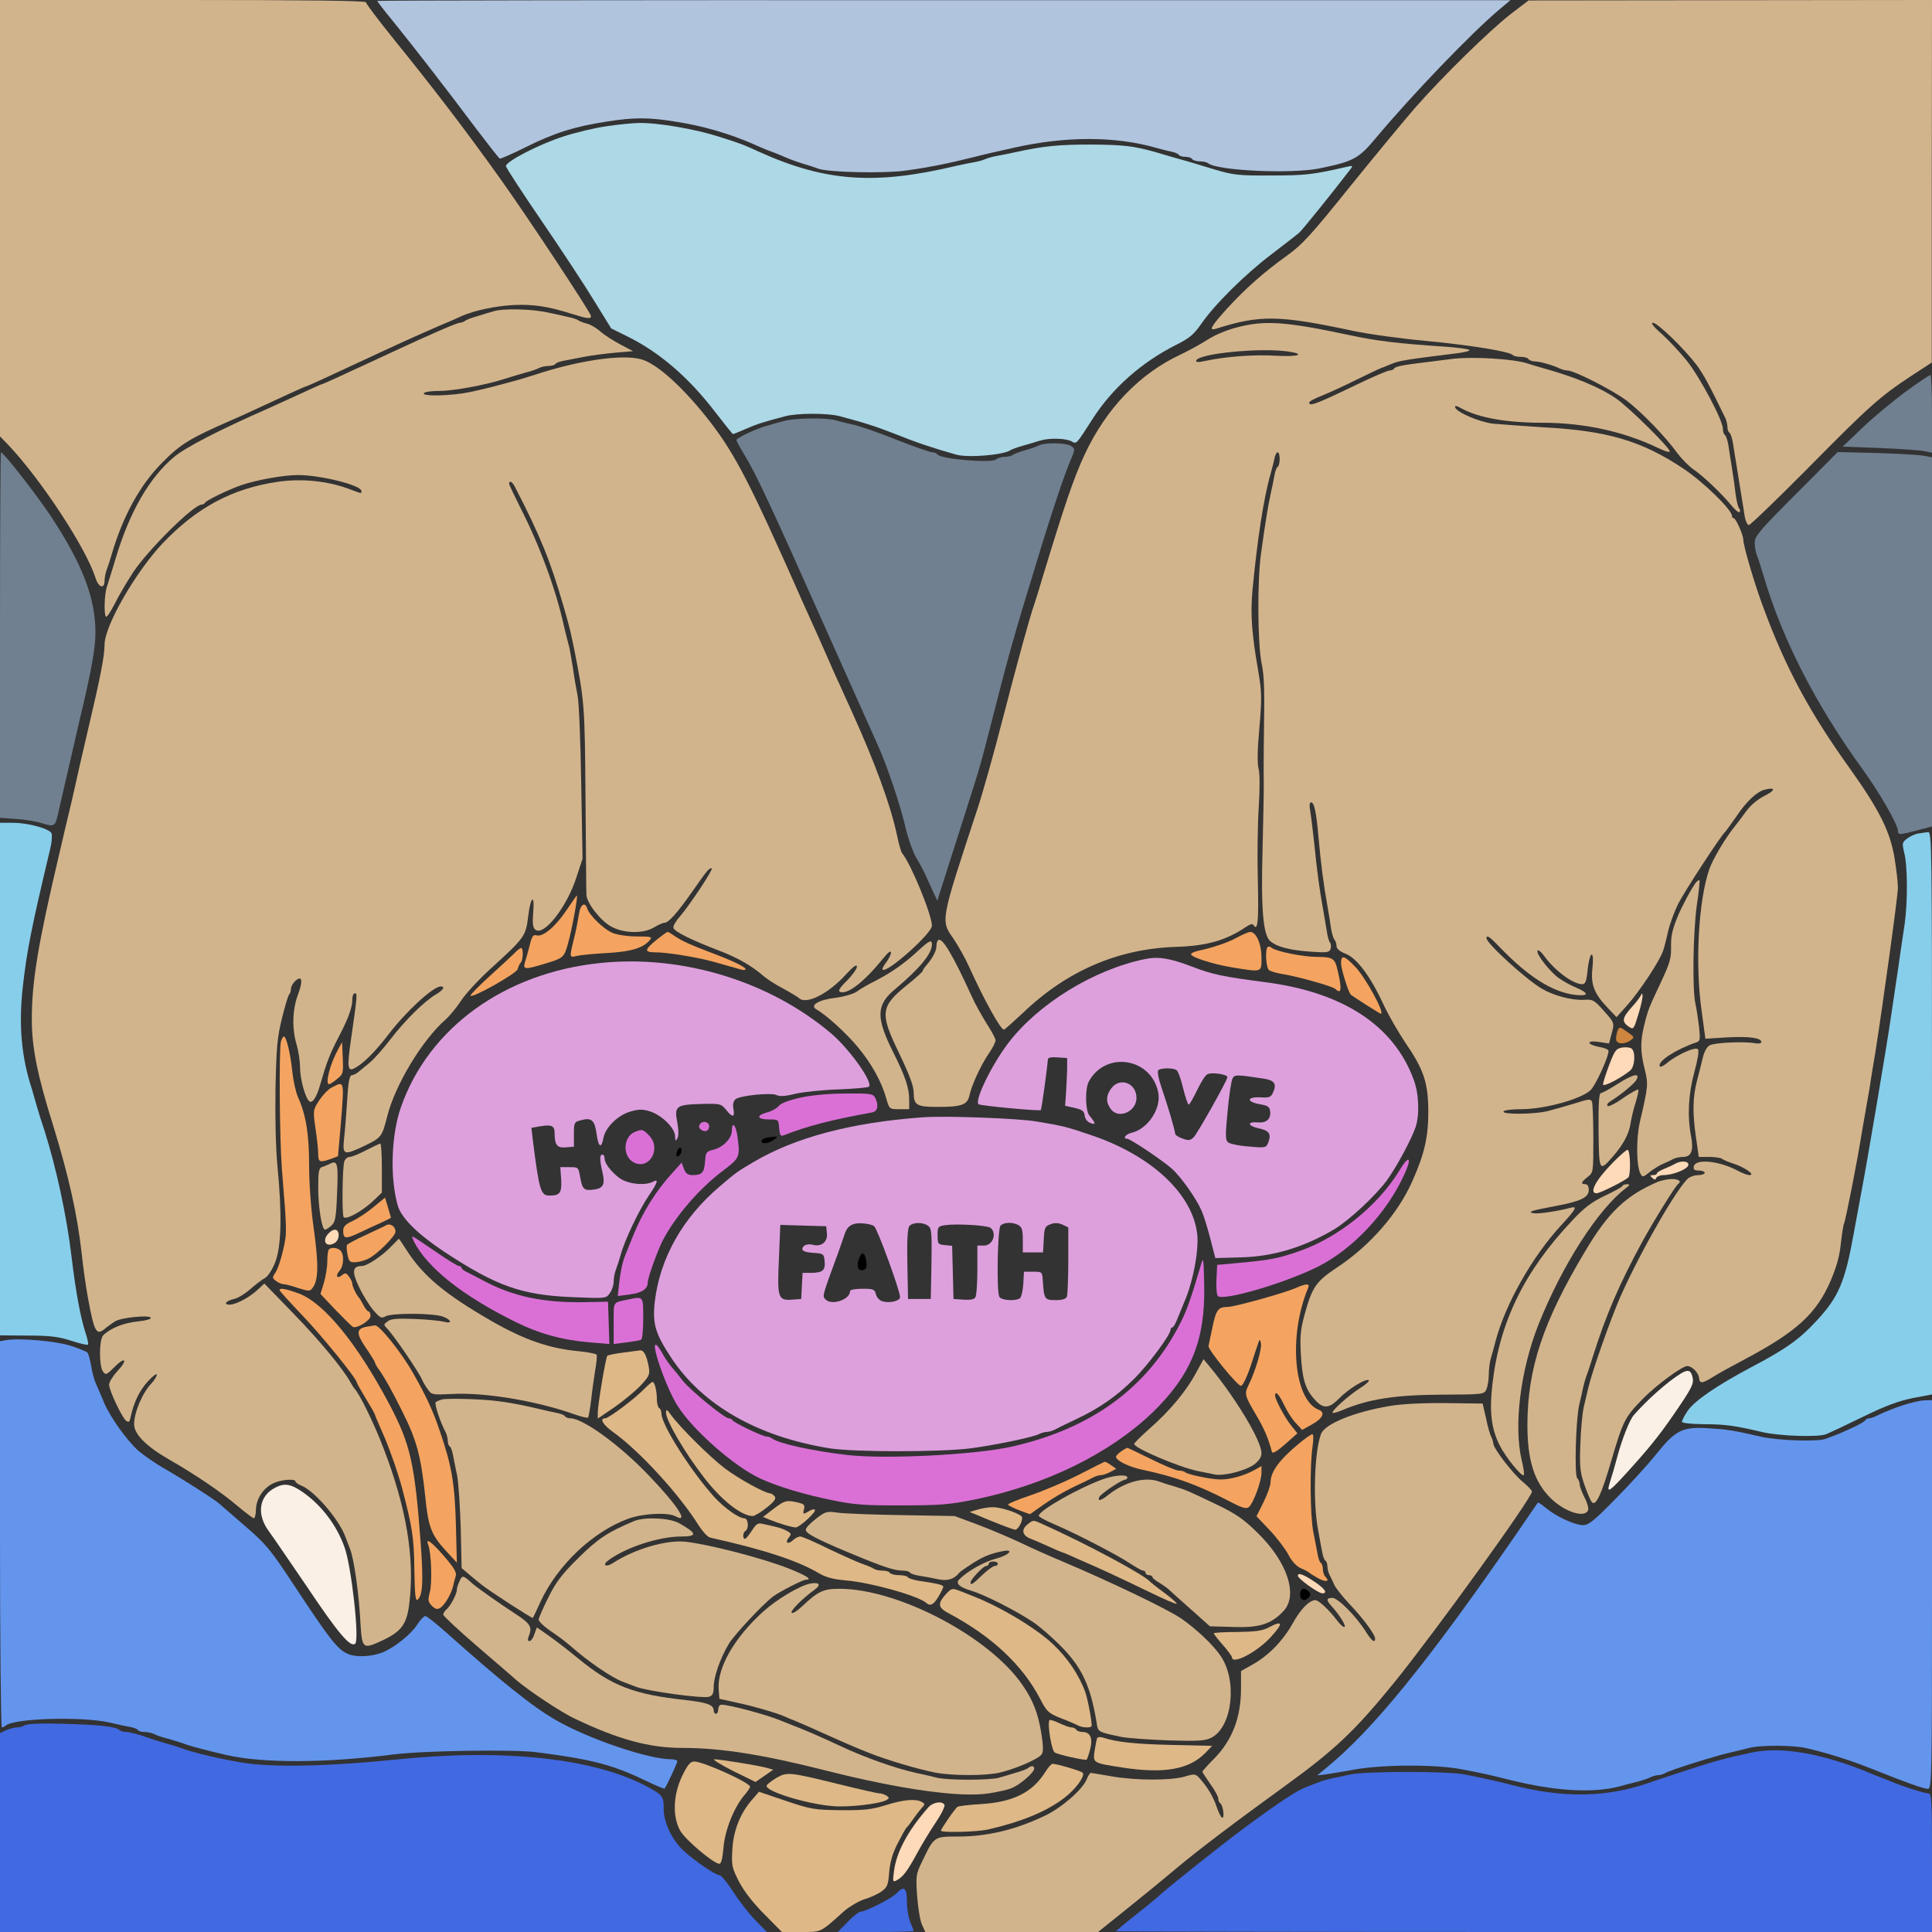 <?xml version="1.0" encoding="UTF-8" standalone="no"?>
<svg
   xmlns:dc="http://purl.org/dc/elements/1.1/"
   xmlns:cc="http://creativecommons.org/ns#"
   xmlns:rdf="http://www.w3.org/1999/02/22-rdf-syntax-ns#"
   xmlns:svg="http://www.w3.org/2000/svg"
   xmlns="http://www.w3.org/2000/svg"
   xmlns:sodipodi="http://sodipodi.sourceforge.net/DTD/sodipodi-0.dtd"
   xmlns:inkscape="http://www.inkscape.org/namespaces/inkscape"
   version="1.0"
   width="850pt"
   height="850pt"
   viewBox="0 0 850 850"
   preserveAspectRatio="xMidYMid meet"
   id="svg196"
   sodipodi:docname="bible134.svg"
   inkscape:version="0.92.2 5c3e80d, 2017-08-06">
  <rect x="0" y="0" width="850" height="850" fill="#333333" stroke="none"/>
  <defs
     id="defs200" />
  <sodipodi:namedview
     pagecolor="#ffffff"
     bordercolor="#666666"
     borderopacity="1"
     objecttolerance="10"
     gridtolerance="10"
     guidetolerance="10"
     inkscape:pageopacity="0"
     inkscape:pageshadow="2"
     inkscape:window-width="1920"
     inkscape:window-height="978"
     id="namedview198"
     showgrid="false"
     inkscape:zoom="0.41647059"
     inkscape:cx="519.04893"
     inkscape:cy="728.28748"
     inkscape:window-x="0"
     inkscape:window-y="1"
     inkscape:window-maximized="1"
     inkscape:current-layer="svg196" />
  <g
     transform="translate(0,850) scale(0.1,-0.1)"
     fill="#000000"
     stroke="none"
     id="g194">
    <path
       d="M0 7540 l0 -960 36 -37 c144 -152 342 -453 384 -585 13 -43 40 -52 40 -13 0 13 4 34 9 47 5 13 15 43 22 68 50 170 125 307 224 406 80 81 122 106 300 184 28 12 73 32 100 45 118 55 227 105 231 105 2 0 39 16 82 36 77 36 149 69 265 123 101 47 225 102 292 130 11 5 31 13 45 20 56 25 150 45 230 49 88 4 152 -6 256 -39 70 -22 84 -23 84 -9 0 13 -281 439 -400 605 -155 217 -287 389 -467 612 -68 84 -123 157 -123 163 0 7 -264 10 -805 10 l-805 0 0 -960z"
       id="path4"
       style="fill:#d2b48c" />
    <path
       d="M1660 8496 c0 -3 30 -42 68 -88 94 -116 251 -319 366 -473 54 -71 101 -131 105 -133 4 -1 57 22 117 52 122 61 214 90 353 111 119 19 184 19 302 0 122 -19 236 -52 346 -100 21 -10 47 -20 58 -25 31 -11 67 -26 95 -38 14 -6 43 -16 65 -23 22 -6 51 -16 65 -21 39 -16 286 -22 380 -9 99 13 194 32 305 60 38 10 94 23 180 42 224 50 441 50 620 -1 22 -6 52 -14 68 -17 15 -3 30 -9 33 -14 3 -5 16 -9 29 -9 13 0 27 -4 30 -10 3 -5 19 -10 34 -10 15 0 31 -4 36 -8 38 -33 365 -48 490 -23 150 31 172 42 250 136 161 192 417 458 540 562 l50 42 -2492 0 c-1371 1 -2493 -1 -2493 -3z"
       id="path6"
       style="fill:#b0c4de" />
    <path
       d="M6645 8437 c-92 -72 -294 -269 -418 -410 -47 -54 -176 -210 -286 -346 -172 -214 -211 -257 -278 -305 -102 -73 -183 -145 -263 -232 -74 -82 -84 -101 -49 -90 192 61 275 60 599 -9 69 -15 215 -35 325 -45 191 -18 365 -46 381 -62 4 -5 20 -8 35 -8 15 0 31 -4 34 -10 3 -5 16 -10 27 -10 23 0 81 -17 110 -31 10 -5 25 -9 34 -9 30 0 198 -86 260 -132 68 -52 173 -161 223 -231 19 -25 50 -57 70 -71 42 -28 124 -106 167 -158 17 -21 34 -35 37 -31 4 3 3 11 -2 17 -5 6 -11 34 -15 61 -3 28 -10 79 -16 115 -6 36 -13 82 -16 103 -4 20 -10 40 -15 43 -5 3 -9 15 -9 28 0 36 -100 225 -158 298 -30 37 -79 90 -110 118 -37 32 -51 50 -40 50 20 0 136 -112 191 -184 31 -41 58 -91 129 -238 4 -10 8 -27 8 -37 0 -11 4 -22 9 -25 5 -3 11 -23 15 -43 3 -21 10 -66 16 -100 5 -35 15 -91 20 -125 6 -35 13 -80 16 -100 4 -21 12 -38 18 -38 7 0 123 112 258 248 269 273 320 318 455 407 l92 60 0 798 1 797 -887 -1 -888 -1 -80 -61z"
       id="path8"
       style="fill:#d2b48c" />
    <path
       d="M2665 7944 c-49 -7 -133 -27 -185 -44 -109 -35 -256 -111 -254 -131 1 -8 72 -117 159 -244 86 -126 190 -284 230 -350 l74 -120 73 -36 c139 -69 266 -178 380 -326 44 -57 81 -103 83 -103 1 0 27 10 56 23 51 22 79 31 175 56 53 14 185 14 238 0 113 -30 159 -45 246 -79 87 -35 160 -60 266 -90 52 -15 207 -2 239 19 6 4 30 13 55 20 25 7 58 17 74 22 41 13 113 11 139 -2 24 -13 19 -19 96 101 86 133 213 246 366 323 58 29 77 45 110 92 58 85 196 221 310 307 55 42 109 84 121 94 16 15 147 177 228 283 9 12 6 13 -19 7 -148 -34 -180 -38 -330 -38 -146 -1 -168 2 -250 26 -101 31 -133 40 -187 55 -21 6 -55 16 -75 22 -97 27 -139 32 -283 33 -144 0 -206 -6 -335 -34 -27 -6 -63 -13 -80 -16 -16 -3 -39 -9 -50 -14 -11 -5 -33 -11 -50 -14 -16 -2 -50 -10 -75 -15 -360 -86 -577 -71 -870 61 -72 33 -80 36 -178 67 -102 33 -270 62 -353 60 -30 -1 -94 -7 -144 -15z"
       id="path10"
       style="fill:#add8e6" />
    <path
       d="M2170 7130 c-14 -4 -45 -13 -70 -21 -25 -7 -49 -16 -54 -21 -6 -4 -16 -8 -23 -8 -12 0 -130 -51 -293 -127 -41 -19 -97 -45 -125 -58 -27 -12 -80 -37 -117 -54 -37 -17 -69 -31 -71 -31 -3 0 -49 -21 -103 -46 -55 -25 -115 -52 -134 -61 -212 -93 -366 -172 -416 -215 -106 -89 -193 -239 -253 -438 -18 -58 -36 -119 -42 -136 -10 -35 -12 -117 -3 -127 4 -4 21 22 39 57 17 35 54 97 80 137 66 100 266 298 302 299 6 0 13 4 15 8 4 10 99 56 158 77 66 23 187 45 251 45 99 0 279 -45 279 -70 0 -13 4 -13 -55 9 -94 35 -205 46 -308 32 -204 -29 -361 -113 -513 -273 -119 -127 -254 -362 -254 -444 0 -49 -17 -139 -75 -384 -25 -107 -50 -217 -56 -245 -6 -27 -15 -67 -20 -87 -5 -21 -13 -55 -18 -75 -5 -21 -19 -81 -31 -133 -92 -390 -120 -557 -120 -723 0 -125 23 -243 94 -469 70 -229 106 -390 126 -568 6 -58 18 -141 26 -185 29 -159 38 -175 80 -137 11 9 30 22 41 29 29 17 149 28 156 16 4 -6 -20 -13 -58 -17 -62 -6 -120 -30 -151 -61 -18 -18 -19 -135 -1 -159 12 -17 16 -15 52 21 48 48 58 29 10 -21 -19 -21 -35 -47 -35 -58 0 -25 55 -141 74 -158 13 -10 16 -7 21 17 14 64 38 114 75 155 22 24 39 37 40 30 0 -7 -11 -25 -25 -40 -39 -41 -75 -127 -75 -178 0 -44 54 -98 155 -156 114 -65 230 -144 299 -203 36 -30 69 -55 73 -55 4 0 9 18 9 40 2 47 32 93 76 114 32 16 98 22 98 8 0 -4 12 -13 28 -19 59 -26 164 -149 191 -223 7 -19 17 -44 21 -55 17 -41 39 -193 46 -328 7 -112 10 -115 99 -73 82 39 105 71 116 163 24 199 -13 420 -114 682 -40 106 -106 240 -127 261 -3 3 -11 16 -19 30 -33 59 -135 183 -252 303 l-126 130 -29 -27 c-36 -34 -96 -66 -124 -66 -29 0 -16 17 19 25 17 3 49 23 73 44 24 21 53 43 65 49 12 7 31 36 44 69 27 70 30 212 10 418 -8 81 -11 212 -9 345 4 185 8 228 29 312 13 53 27 100 32 104 4 4 7 15 7 24 0 9 9 25 19 34 30 27 35 2 12 -60 -25 -65 -27 -151 -6 -220 8 -27 15 -72 15 -100 0 -52 24 -139 42 -150 13 -9 32 21 47 75 27 94 41 131 78 203 45 86 63 134 63 171 0 15 5 27 11 27 12 0 11 -10 -16 -198 -19 -129 -16 -149 16 -131 38 20 90 72 149 149 78 102 196 210 229 210 21 0 11 -16 -21 -35 -51 -30 -135 -113 -199 -196 -32 -42 -73 -88 -91 -103 -18 -15 -41 -34 -51 -42 -9 -8 -22 -14 -27 -14 -13 0 -18 -27 -24 -130 -3 -47 -8 -113 -12 -147 -8 -76 -3 -78 92 -33 72 35 75 39 98 130 35 138 154 335 257 425 19 17 49 54 68 83 18 28 74 89 124 135 157 143 160 147 171 237 10 85 29 100 22 18 -4 -50 -2 -69 9 -78 37 -31 139 99 181 230 l27 82 -6 336 c-3 186 -10 357 -16 382 -5 25 -15 81 -21 125 -7 44 -15 91 -20 105 -4 14 -13 50 -20 80 -34 156 -108 356 -192 519 -26 52 -48 98 -48 103 0 16 15 8 26 -15 113 -219 157 -329 214 -527 7 -25 17 -58 21 -75 5 -16 16 -66 25 -110 46 -233 47 -250 50 -660 2 -220 3 -410 4 -421 0 -35 61 -114 108 -140 55 -31 142 -33 190 -4 18 11 38 20 45 20 18 0 56 42 121 135 69 98 74 105 87 105 11 0 -96 -162 -142 -215 -17 -19 -29 -41 -26 -48 6 -17 82 -54 197 -98 83 -31 149 -69 200 -114 14 -12 52 -37 85 -54 33 -18 64 -37 70 -42 31 -31 129 18 207 104 33 36 48 46 48 34 0 -10 -20 -37 -44 -62 -32 -31 -40 -45 -30 -49 33 -13 106 44 191 149 20 25 32 34 33 24 0 -9 -10 -28 -21 -43 -12 -15 -19 -30 -16 -32 18 -18 217 159 217 193 0 48 -92 272 -131 319 -5 6 -15 42 -23 81 -28 131 -96 317 -200 546 -14 31 -38 83 -52 115 -15 31 -41 91 -59 132 -18 41 -44 100 -58 130 -13 30 -34 75 -45 100 -229 518 -295 647 -407 793 -117 151 -237 260 -307 277 -87 22 -278 -7 -468 -70 -19 -6 -48 -15 -65 -20 -116 -32 -153 -41 -217 -55 -83 -17 -213 -20 -203 -5 3 6 34 10 68 10 62 0 204 26 287 53 25 8 65 20 90 27 25 6 53 16 62 21 10 5 29 9 42 9 14 0 27 4 30 9 3 5 20 11 38 14 18 4 58 11 88 17 30 6 91 14 135 18 l80 7 -55 29 c-30 16 -70 41 -88 57 -18 16 -45 32 -60 35 -15 4 -31 10 -37 14 -5 4 -21 10 -35 13 -14 3 -56 13 -95 21 -73 17 -202 20 -245 6z"
       id="path12"
       style="fill:#d2b48c" />
    <path
       d="M5440 7059 c-41 -10 -97 -34 -125 -52 -27 -18 -80 -47 -117 -65 -183 -84 -332 -239 -427 -444 -47 -101 -87 -219 -181 -528 -17 -58 -35 -116 -40 -130 -18 -50 -71 -242 -139 -505 -38 -148 -88 -326 -111 -395 -164 -498 -162 -488 -105 -570 20 -30 51 -84 67 -120 69 -152 140 -280 155 -280 3 0 41 34 85 75 191 183 415 280 668 289 140 4 225 29 312 88 17 12 29 15 33 8 19 -30 23 19 19 193 -3 105 -1 253 4 327 5 84 5 148 -1 169 -6 23 -5 85 4 181 11 131 10 157 -5 246 -29 166 -35 251 -26 353 21 224 50 413 80 516 6 22 14 52 17 68 3 15 9 27 14 27 12 0 12 -57 0 -64 -5 -3 -11 -20 -14 -38 -3 -18 -11 -55 -17 -83 -12 -55 -23 -123 -42 -260 -17 -120 -15 -392 2 -480 13 -65 14 -109 10 -375 0 -52 -1 -117 0 -145 1 -27 -2 -158 -5 -290 -8 -279 2 -390 35 -417 30 -24 82 -38 176 -45 71 -5 82 -4 88 12 3 10 2 23 -3 29 -5 6 -11 29 -14 51 -4 22 -11 67 -17 100 -15 82 -27 173 -38 285 -6 52 -13 114 -17 138 -5 26 -4 42 3 42 14 0 23 -41 33 -155 10 -113 23 -213 39 -300 6 -33 13 -78 16 -100 4 -22 10 -44 15 -49 5 -6 9 -18 9 -28 0 -12 14 -24 40 -34 50 -20 110 -100 167 -224 22 -47 65 -121 95 -166 83 -121 101 -177 102 -304 0 -112 -17 -187 -70 -306 -63 -143 -187 -285 -331 -380 -93 -62 -110 -85 -144 -210 -17 -62 -20 -95 -16 -168 6 -112 19 -156 59 -201 38 -44 64 -44 108 1 40 41 114 88 131 82 7 -2 -11 -19 -40 -37 -51 -33 -125 -100 -118 -107 2 -3 21 3 43 12 115 49 234 67 436 68 185 1 187 1 198 24 5 13 10 42 10 64 0 23 4 55 9 72 5 17 15 51 21 76 43 163 161 371 289 510 63 68 72 84 44 77 -59 -16 -143 -28 -164 -25 -32 6 -16 11 95 32 112 21 146 38 146 71 0 16 -6 25 -15 25 -22 0 -19 9 10 32 25 19 25 21 25 168 0 82 -3 155 -6 163 -5 13 -16 12 -77 -8 -40 -12 -93 -27 -120 -34 -60 -14 -201 -15 -192 -1 3 6 39 10 78 10 101 0 260 43 304 83 24 22 87 162 79 176 -3 5 -21 12 -41 15 -55 11 -57 30 -2 22 l46 -7 10 38 c15 53 15 52 -34 107 -42 47 -47 50 -89 47 -53 -2 -132 19 -184 50 -72 43 -242 199 -242 221 0 17 15 6 59 -40 123 -128 231 -197 330 -209 62 -7 64 7 3 33 -20 8 -53 26 -73 40 -40 28 -105 111 -94 122 4 4 16 -7 28 -23 47 -65 127 -125 168 -125 14 0 19 12 24 65 4 36 12 65 17 65 7 0 8 -22 4 -60 -8 -71 7 -111 67 -174 l39 -41 45 50 c58 65 147 200 161 245 6 19 16 59 22 87 7 29 26 81 43 116 29 57 191 305 207 317 3 3 25 33 48 66 45 68 91 111 127 120 48 12 47 -3 -1 -27 -30 -15 -62 -41 -82 -69 -18 -25 -39 -52 -46 -61 -45 -55 -100 -148 -116 -194 -48 -139 -63 -420 -33 -627 l16 -118 96 6 c96 5 151 -2 150 -21 0 -5 -12 -8 -27 -5 -47 9 -178 3 -200 -9 -12 -6 -24 -28 -30 -53 -6 -24 -17 -70 -26 -103 -19 -73 -20 -143 -4 -252 l12 -83 46 0 c25 0 50 -4 56 -8 5 -5 27 -14 49 -21 50 -16 99 -50 73 -51 -10 0 -32 8 -50 18 -83 45 -189 56 -196 20 -3 -13 3 -18 22 -18 14 0 26 -4 26 -10 0 -5 -12 -10 -27 -10 -16 0 -35 -6 -44 -13 -47 -37 -209 -318 -300 -522 -44 -101 -122 -322 -141 -400 -5 -22 -14 -60 -20 -85 -6 -25 -13 -98 -15 -163 -4 -102 -1 -125 18 -180 12 -34 26 -68 32 -75 17 -22 42 30 86 181 52 177 60 192 138 272 63 64 174 145 197 145 21 -1 49 -30 51 -52 3 -27 13 -26 63 5 20 13 82 47 137 76 230 122 317 202 379 346 26 61 40 110 45 165 5 42 11 82 14 87 6 9 60 283 77 393 5 30 14 82 20 115 6 33 16 89 21 125 6 36 14 88 19 115 32 202 100 693 100 729 0 24 -7 83 -15 132 -19 115 -67 211 -193 388 -183 255 -286 448 -385 716 -38 101 -87 269 -87 294 0 22 -33 96 -42 96 -5 0 -8 4 -8 10 0 27 -126 150 -215 209 -182 121 -332 166 -615 181 -91 6 -190 13 -221 16 -60 7 -161 50 -167 72 -3 9 7 7 30 -6 74 -40 196 -62 354 -62 183 0 356 -38 507 -110 26 -13 50 -21 53 -17 9 9 -184 200 -239 236 -71 48 -180 93 -317 131 -25 7 -56 16 -70 21 -59 20 -244 31 -330 20 -47 -6 -104 -13 -127 -16 -90 -11 -123 -17 -129 -26 -3 -5 -12 -9 -20 -9 -8 0 -68 -25 -132 -56 -191 -92 -222 -104 -222 -85 0 5 26 19 58 31 31 13 98 43 147 68 50 24 99 48 110 52 11 4 31 12 45 18 36 15 58 19 292 48 32 4 55 10 53 14 -2 4 -46 10 -97 14 -224 15 -311 26 -428 51 -287 61 -376 67 -500 34z m224 -105 c85 -12 49 -25 -51 -19 -95 6 -223 -4 -311 -23 -30 -7 -42 -6 -39 2 10 30 274 57 401 40z"
       id="path14"
       style="fill:#d2b48c" />
    <path
       d="M8387 6779 c-53 -39 -138 -109 -189 -157 l-91 -87 164 -6 c90 -4 179 -10 197 -14 l32 -7 0 171 c0 94 -3 171 -7 171 -5 0 -52 -32 -106 -71z"
       id="path16"
       style="fill:#708090" />
    <path
       d="M3450 6648 c-19 -5 -53 -14 -75 -21 -46 -12 -135 -54 -135 -63 0 -4 15 -32 34 -63 53 -87 114 -218 366 -783 197 -440 190 -425 224 -501 40 -88 101 -272 121 -362 10 -43 30 -100 44 -125 15 -25 35 -62 44 -82 9 -21 25 -55 34 -75 l17 -36 12 39 c7 21 47 147 89 279 93 291 84 261 139 475 74 291 100 382 193 685 68 225 125 395 153 460 20 47 20 50 4 62 -20 15 -116 17 -142 4 -9 -5 -37 -15 -62 -22 -25 -7 -49 -16 -55 -21 -5 -4 -21 -8 -35 -8 -14 0 -31 -5 -37 -11 -18 -18 -246 1 -259 22 -3 5 -13 9 -22 9 -9 0 -78 24 -152 53 -74 30 -160 60 -190 67 -30 7 -68 16 -84 21 -38 12 -181 10 -226 -3z"
       id="path18"
       style="fill:#708090" />
    <path
       d="M0 5706 l0 -804 68 -5 c37 -2 85 -10 107 -16 69 -21 67 -22 85 59 25 110 70 303 91 395 53 222 69 314 69 385 -1 152 -58 299 -197 510 -63 94 -207 280 -219 280 -2 0 -4 -362 -4 -804z"
       id="path20"
       style="fill:#708090" />
    <path
       d="M7903 6328 c-161 -161 -183 -187 -183 -215 0 -18 4 -42 9 -55 6 -13 20 -57 32 -98 82 -276 229 -562 434 -845 74 -102 155 -243 155 -270 0 -19 7 -19 86 2 l64 17 0 812 0 812 -37 7 c-21 4 -114 9 -208 12 l-170 4 -182 -183z"
       id="path22"
       style="fill:#708090" />
    <path
       d="M0 3753 l0 -1128 123 -1 c98 0 136 -5 191 -23 37 -12 71 -20 73 -17 3 3 -2 26 -11 53 -22 67 -43 182 -61 332 -21 179 -67 392 -119 556 -13 38 -29 90 -36 115 -7 25 -16 56 -20 70 -46 139 -58 281 -40 445 18 162 38 262 121 611 7 28 9 58 6 67 -8 21 -103 47 -171 47 l-56 0 0 -1127z"
       id="path24"
       style="fill:#87ceeb" />
    <path
       d="M8440 4833 c-14 -2 -36 -12 -49 -22 -23 -17 -23 -21 -13 -64 15 -57 15 -215 2 -310 -6 -40 -15 -103 -21 -142 -5 -38 -14 -97 -19 -130 -5 -33 -14 -94 -20 -135 -16 -114 -107 -652 -129 -765 -10 -55 -26 -140 -35 -190 -39 -216 -66 -280 -164 -386 -75 -81 -133 -123 -287 -204 -151 -80 -250 -148 -280 -192 -14 -21 -25 -42 -25 -48 0 -6 38 -10 98 -11 91 0 134 -6 257 -35 75 -17 242 -23 279 -9 17 7 91 42 163 77 98 48 155 69 218 82 l85 16 0 1238 c0 1172 -1 1237 -17 1236 -10 -1 -29 -4 -43 -6z"
       id="path26"
       style="fill:#87ceeb" />
    <path
       d="M7462 4618 c-17 -21 -63 -106 -80 -148 -26 -64 -31 -89 -30 -140 1 -46 -7 -71 -44 -150 -54 -115 -57 -121 -74 -190 -18 -73 -17 -118 2 -194 16 -66 16 -73 -21 -231 -17 -72 -16 -198 3 -230 8 -15 12 -14 38 7 16 13 43 30 59 37 17 7 38 17 47 22 10 5 29 9 43 9 36 0 47 28 35 91 -17 89 -12 187 15 284 15 57 21 93 15 99 -12 12 -95 -26 -136 -61 -17 -14 -30 -20 -32 -13 -8 22 73 74 161 104 17 5 18 13 12 69 -4 34 -11 80 -16 102 -14 64 -10 312 6 430 9 59 14 110 12 112 -2 2 -9 -2 -15 -9z"
       id="path28"
       style="fill:#d2b48c" />
    <path
       d="M2490 4492 c-48 -71 -103 -116 -130 -107 -14 4 -20 -5 -29 -42 -7 -27 -16 -60 -21 -75 -10 -35 -2 -35 90 -7 77 23 82 27 98 84 18 63 46 215 40 215 -2 -1 -23 -31 -48 -68z"
       id="path30"
       style="fill:#f4a460" />
    <path
       d="M2547 4478 c-4 -24 -11 -63 -17 -88 -26 -105 -26 -104 6 -96 16 4 76 10 134 13 106 6 160 22 189 57 12 14 6 16 -57 16 -40 0 -85 7 -106 15 -39 16 -102 77 -112 107 -10 33 -31 19 -37 -24z"
       id="path32"
       style="fill:#f4a460" />
    <path
       d="M2892 4368 c-59 -48 -60 -58 -4 -58 47 0 175 -21 242 -39 55 -15 103 -29 128 -36 12 -4 22 -3 22 1 0 10 -61 39 -155 74 -87 33 -127 51 -157 72 -14 10 -28 18 -31 18 -3 0 -23 -15 -45 -32z"
       id="path34"
       style="fill:#f4a460" />
    <path
       d="M5440 4374 c-41 -22 -100 -42 -172 -58 -16 -4 -28 -10 -28 -14 0 -13 92 -43 180 -58 135 -22 130 -23 130 42 0 61 -23 114 -50 114 -8 -1 -35 -12 -60 -26z"
       id="path36"
       style="fill:#f4a460" />
    <path
       d="M4127 4363 c-4 -3 -7 -15 -7 -25 0 -21 -16 -52 -42 -82 -10 -11 -18 -23 -18 -27 0 -4 -32 -33 -71 -64 -115 -93 -118 -123 -36 -293 49 -102 67 -150 67 -181 0 -53 14 -61 105 -61 105 0 131 9 140 50 10 47 52 137 86 186 16 23 29 49 29 57 0 8 -18 41 -40 75 -21 34 -51 87 -65 119 -84 184 -131 263 -148 246z"
       id="path38"
       style="fill:#d2b48c" />
    <path
       d="M4036 4314 c-60 -55 -113 -92 -186 -130 -30 -15 -67 -36 -81 -47 -15 -10 -55 -22 -94 -27 -74 -9 -114 -33 -83 -51 43 -24 135 -108 183 -167 60 -72 104 -152 124 -224 14 -48 14 -48 57 -48 l44 0 0 43 c0 51 -18 103 -69 205 -78 155 -77 211 7 280 110 93 162 156 162 197 0 23 -11 18 -64 -31z"
       id="path40"
       style="fill:#d2b48c" />
    <path
       d="M5577 4333 c-12 -11 -7 -90 6 -101 6 -5 32 -13 57 -17 61 -9 223 -54 235 -66 27 -26 30 -1 9 86 -11 48 -22 55 -88 55 -64 0 -181 24 -201 40 -7 6 -15 7 -18 3z"
       id="path42"
       style="fill:#f4a460" />
    <path
       d="M2264 4307 c-12 -12 -60 -57 -108 -100 -47 -43 -86 -82 -86 -87 0 -17 205 98 208 117 2 10 8 22 13 28 11 11 12 65 2 64 -5 0 -18 -10 -29 -22z"
       id="path44"
       style="fill:#f4a460" />
    <path
       d="M5035 4280 c-225 -47 -468 -197 -599 -369 -73 -96 -149 -252 -131 -269 7 -7 268 -31 274 -26 4 4 29 189 31 222 0 9 13 12 43 10 l42 -3 0 -50 c-1 -27 -3 -75 -5 -105 l-4 -55 41 -9 c34 -8 43 -14 45 -34 2 -15 12 -28 26 -33 25 -9 23 -1 -5 33 -18 21 -20 116 -3 149 74 138 277 105 306 -49 13 -70 -46 -159 -118 -176 -26 -6 -40 -26 -19 -26 14 0 158 -97 197 -132 42 -38 108 -132 131 -186 9 -20 26 -75 38 -122 l22 -85 109 3 c143 3 280 44 413 123 64 38 179 144 232 215 41 56 108 179 127 235 18 53 15 147 -8 208 -87 239 -311 386 -655 430 -184 24 -232 34 -320 68 -99 38 -150 46 -210 33z m141 -488 c7 -4 20 -40 29 -79 10 -40 21 -73 25 -73 3 0 20 28 36 62 16 34 36 66 45 71 17 11 89 1 89 -12 0 -14 -130 -245 -148 -264 -15 -15 -23 -16 -50 -6 -18 6 -32 16 -32 22 0 13 -32 122 -62 209 -11 32 -16 62 -13 68 7 12 65 13 81 2z m387 -38 c44 -7 55 -24 38 -60 -9 -21 -17 -24 -51 -22 -67 4 -69 -20 -3 -31 30 -5 39 -11 41 -29 5 -34 -16 -54 -54 -50 -48 4 -46 -15 3 -26 47 -10 57 -24 43 -62 -10 -24 -11 -25 -87 -18 -43 3 -84 12 -91 19 -11 10 -11 34 -1 136 6 68 16 132 21 143 10 19 15 19 141 0z"
       id="path46"
       style="fill:#dda0dd" />
    <path
       d="M5900 4262 c0 -23 32 -128 43 -138 7 -7 128 -84 132 -84 20 0 -67 159 -112 206 -49 51 -63 55 -63 16z"
       id="path48"
       style="fill:#f4a460" />
    <path
       d="M2640 4263 c-419 -43 -754 -285 -876 -634 -43 -122 -49 -311 -14 -433 16 -55 87 -125 204 -203 231 -152 341 -191 567 -200 145 -6 146 -6 162 18 10 13 17 36 17 51 0 15 4 37 9 50 5 13 15 43 22 68 18 66 81 197 123 259 41 60 45 77 17 61 -28 -14 -83 -12 -124 5 -38 16 -87 71 -87 98 0 10 -4 17 -10 17 -12 0 -12 -23 0 -75 13 -54 5 -72 -33 -78 -47 -7 -54 -1 -64 51 -8 47 -8 47 -48 47 l-40 0 4 -54 c3 -59 -5 -71 -52 -71 -38 0 -45 23 -73 246 l-6 52 40 7 c48 8 62 2 62 -28 0 -55 11 -68 49 -65 l36 3 0 54 c0 53 1 55 33 63 45 12 59 -1 67 -63 8 -57 21 -64 30 -15 9 47 65 101 120 116 38 11 53 10 86 0 53 -18 109 -74 109 -109 1 -21 2 -23 10 -10 6 11 6 36 0 70 -14 72 -6 79 104 82 85 2 88 1 110 -25 28 -36 40 -35 33 2 -4 19 -1 34 8 43 17 17 158 31 182 19 12 -7 40 -5 83 6 36 8 121 17 190 19 69 3 129 8 133 12 19 19 -85 165 -166 234 -271 230 -656 348 -1017 310z"
       id="path50"
       style="fill:#dda0dd" />
    <path
       d="M7221 4125 c-1 -6 -19 -31 -41 -55 -44 -49 -46 -65 -14 -87 21 -14 22 -12 43 57 12 40 20 77 17 83 -2 7 -5 7 -5 2z"
       id="path52"
       style="fill:#ffdab9" />
    <path
       d="M7116 3964 c-3 -9 -6 -24 -6 -35 0 -23 36 -26 64 -6 18 13 17 15 -12 35 -36 26 -38 26 -46 6z"
       id="path54"
       style="fill:#cd853f" />
    <path
       d="M1236 3918 c-9 -35 -6 -428 4 -558 23 -283 23 -283 6 -358 -9 -41 -24 -85 -33 -99 -16 -24 -16 -26 2 -39 10 -8 25 -14 33 -14 7 0 36 -7 64 -17 48 -15 52 -15 64 2 25 34 26 101 5 255 -13 90 -21 204 -21 283 0 137 -14 223 -49 300 -10 23 -21 74 -25 112 -7 74 -26 155 -37 155 -4 0 -9 -10 -13 -22z"
       id="path56"
       style="fill:#f4a460" />
    <path
       d="M1488 3884 c-36 -65 -59 -154 -40 -154 4 0 20 10 35 23 27 21 28 26 25 92 l-3 70 -17 -31z"
       id="path58"
       style="fill:#f4a460" />
    <path
       d="M7135 3891 c-26 -5 -32 -15 -57 -81 -15 -41 -27 -78 -25 -82 3 -10 79 29 119 62 21 17 25 82 6 97 -7 5 -26 7 -43 4z"
       id="path60"
       style="fill:#ffdab9" />
    <path
       d="M7115 3730 c-33 -21 -65 -39 -72 -39 -8 -1 -11 -46 -10 -165 2 -182 3 -183 64 -113 45 52 70 98 77 146 4 25 14 67 23 93 8 27 13 51 11 54 -3 3 -33 -14 -67 -37 -33 -24 -64 -39 -68 -35 -5 5 0 13 11 20 45 28 107 78 116 96 17 32 -16 24 -85 -20z"
       id="path62"
       style="fill:#d2b48c" />
    <path
       d="M4891 3714 c-25 -32 -27 -61 -5 -92 33 -48 114 -14 114 48 0 64 -71 92 -109 44z"
       id="path64"
       style="fill:#dda0dd" />
    <path
       d="M1457 3714 c-15 -8 -39 -34 -54 -57 -26 -41 -26 -43 -15 -122 7 -45 12 -95 12 -113 0 -35 7 -38 55 -21 l32 12 12 137 c16 201 18 196 -42 164z"
       id="path66"
       style="fill:#f4a460" />
    <path
       d="M3522 3671 c-53 -12 -87 -25 -96 -37 -8 -10 -31 -23 -51 -28 -50 -14 -45 -31 8 -31 42 0 42 0 45 -38 3 -32 6 -37 20 -32 106 42 210 68 390 101 24 5 29 32 12 65 -10 17 -22 19 -128 18 -72 0 -149 -7 -200 -18z"
       id="path68"
       style="fill:#da70d6" />
    <path
       d="M4055 3584 c-310 -23 -556 -88 -739 -196 -73 -43 -75 -44 -152 -110 -161 -137 -260 -313 -283 -503 -11 -99 1 -141 73 -250 138 -208 380 -346 696 -397 107 -17 489 -17 620 0 108 14 276 49 302 63 10 5 25 9 33 9 8 0 23 4 33 9 9 5 52 26 94 46 103 48 179 101 256 177 61 60 162 195 162 218 0 5 3 10 8 10 4 0 13 15 20 33 27 66 32 77 41 100 33 85 54 205 49 269 -15 181 -201 356 -474 446 -103 35 -119 39 -234 58 -83 14 -404 26 -505 18z m-209 -479 c14 -10 114 -284 114 -312 0 -16 -43 -27 -75 -19 -15 4 -27 16 -31 31 -6 23 -11 25 -60 25 -30 0 -54 -4 -54 -10 0 -39 -84 -66 -110 -35 -12 15 -13 11 60 210 10 28 21 60 25 72 11 38 33 53 76 51 22 -1 47 -6 55 -13z m237 2 c16 -11 17 -30 15 -167 l-3 -155 -50 0 -50 0 -3 154 c-2 104 1 158 9 167 14 17 60 18 82 1z m275 -9 c29 -24 10 -78 -29 -78 l-29 0 0 -107 c0 -60 -4 -114 -9 -121 -5 -9 -24 -12 -52 -10 l-44 3 -3 117 -3 117 -32 3 c-30 3 -32 5 -32 43 0 38 2 40 35 45 52 7 183 -1 198 -12z m123 12 c15 -9 19 -22 19 -65 l0 -55 45 0 44 0 3 57 c3 52 5 58 30 67 18 7 35 6 53 -2 l25 -12 0 -144 c0 -79 -3 -151 -6 -160 -4 -11 -19 -16 -50 -16 -48 0 -51 4 -56 85 -3 40 -3 40 -43 40 l-40 0 -3 -55 c-2 -30 -9 -58 -15 -62 -22 -14 -85 -9 -91 8 -12 31 -7 299 6 312 15 15 53 16 79 2z m-843 -37 c4 -36 -24 -59 -60 -50 -26 7 -48 -2 -48 -19 0 -8 16 -14 48 -16 45 -3 47 -4 50 -37 4 -40 -9 -51 -60 -51 l-37 0 -3 -57 -3 -58 -42 -3 c-60 -4 -64 8 -56 182 l6 147 101 -3 101 -3 3 -32z"
       id="path70"
       style="fill:#dda0dd" />
    <path
       d="M3780 2965 c-13 -35 -6 -58 17 -53 13 3 17 12 15 33 -5 44 -19 53 -32 20z"
       id="path72" />
    <path
       d="M3081 3556 c-8 -10 -7 -17 3 -26 17 -13 36 -6 36 15 0 19 -27 26 -39 11z"
       id="path74"
       style="fill:#da70d6" />
    <path
       d="M3220 3526 c0 -34 -38 -73 -80 -84 -33 -8 -35 -11 -38 -52 -4 -49 -13 -60 -55 -60 -21 0 -30 7 -38 28 l-10 27 -37 -41 c-77 -84 -135 -177 -177 -282 -15 -37 -31 -76 -35 -87 -12 -29 -21 -73 -27 -129 l-5 -48 53 7 c54 7 79 24 79 54 0 20 42 136 65 182 55 106 159 227 260 304 81 61 82 62 69 159 -7 48 -24 64 -24 22z"
       id="path76"
       style="fill:#da70d6" />
    <path
       d="M2793 3520 c-52 -21 -55 -108 -5 -134 69 -36 124 62 67 119 -26 27 -30 28 -62 15z"
       id="path78"
       style="fill:#da70d6" />
    <path
       d="M3368 3493 c-10 -2 -18 -9 -18 -14 0 -14 33 -10 54 6 20 15 20 15 0 14 -10 -1 -27 -3 -36 -6z"
       id="path80" />
    <path
       d="M1610 3439 c-30 -16 -63 -29 -72 -29 -9 0 -19 -9 -23 -19 -9 -28 -11 -238 -3 -246 12 -12 77 24 125 67 l43 41 0 108 c0 60 -3 108 -7 108 -5 -1 -33 -15 -63 -30z"
       id="path82"
       style="fill:#d2b48c" />
    <path
       d="M2977 3429 c-3 -13 -1 -19 6 -16 15 5 22 37 9 37 -5 0 -12 -9 -15 -21z"
       id="path84" />
    <path
       d="M7095 3384 c-75 -76 -105 -134 -71 -134 15 0 125 55 140 70 11 11 9 112 -2 121 -4 3 -34 -23 -67 -57z"
       id="path86"
       style="fill:#ffdab9" />
    <path
       d="M6156 3349 c-95 -155 -268 -294 -441 -354 -91 -31 -119 -37 -240 -49 l-120 -11 -3 -64 c-2 -35 1 -68 6 -73 23 -23 294 56 440 129 155 78 304 237 381 407 35 77 20 87 -23 15z"
       id="path88"
       style="fill:#da70d6" />
    <path
       d="M1450 3379 c-8 -4 -23 -10 -32 -13 -15 -5 -18 -18 -18 -90 0 -88 16 -186 30 -186 4 0 17 8 28 18 17 15 21 33 25 144 6 130 2 146 -33 127z"
       id="path90"
       style="fill:#d2b48c" />
    <path
       d="M7370 3380 c-8 -5 -30 -15 -47 -22 -18 -7 -33 -16 -33 -20 0 -5 -8 -8 -17 -8 -14 0 -15 -2 -4 -12 11 -10 14 -10 18 0 3 6 17 12 31 12 42 0 107 26 110 44 4 18 -32 21 -58 6z"
       id="path92"
       style="fill:#ffdab9" />
    <path
       d="M7345 3312 c-16 -1 -39 -7 -50 -11 -141 -60 -219 -134 -321 -306 -186 -311 -254 -518 -254 -765 0 -157 31 -252 104 -323 62 -60 149 -87 163 -51 3 9 -4 34 -16 56 -11 22 -21 48 -21 57 0 9 -5 22 -11 28 -13 13 -6 259 9 323 6 25 14 59 17 75 4 17 10 39 14 50 5 11 18 52 30 90 56 178 117 320 218 505 49 89 145 244 157 252 18 12 -6 24 -39 20z"
       id="path94"
       style="fill:#d2b48c" />
    <path
       d="M7138 3282 c-1 -4 -37 -24 -78 -43 -58 -28 -91 -53 -143 -109 -211 -223 -320 -447 -351 -720 -14 -122 -5 -196 33 -271 26 -51 96 -137 105 -129 3 3 -1 33 -9 65 -36 152 -6 395 73 596 105 264 264 511 387 603 17 13 17 15 3 16 -9 0 -18 -3 -20 -8z"
       id="path96"
       style="fill:#d2b48c" />
    <path
       d="M1644 3190 c-27 -23 -68 -50 -91 -61 -33 -15 -43 -25 -43 -44 0 -35 10 -37 66 -11 27 13 70 33 97 45 26 12 47 22 47 24 0 1 -6 21 -13 45 l-13 43 -50 -41z"
       id="path98"
       style="fill:#f4a460" />
    <path
       d="M1700 3110 c-8 -5 -50 -24 -92 -44 -42 -19 -79 -39 -81 -43 -3 -5 -2 -24 2 -43 6 -31 11 -35 37 -33 16 1 40 8 54 15 38 18 120 100 120 119 0 23 -22 38 -40 29z"
       id="path100"
       style="fill:#f4a460" />
    <path
       d="M1446 3074 c-31 -31 -13 -64 24 -44 12 6 20 21 20 35 0 29 -21 33 -44 9z"
       id="path102"
       style="fill:#ffdab9" />
    <path
       d="M1821 3038 c59 -116 216 -240 445 -353 106 -53 209 -81 329 -91 l86 -7 -3 93 -3 93 -105 -2 c-179 -3 -312 25 -440 93 -30 16 -65 34 -77 40 -13 6 -23 14 -23 19 0 4 -5 7 -11 7 -6 0 -53 29 -105 65 -52 36 -96 65 -99 65 -3 0 0 -10 6 -22z"
       id="path104"
       style="fill:#da70d6" />
    <path
       d="M1724 3019 c-40 -43 -109 -89 -132 -89 -42 0 -45 -25 -12 -93 17 -36 46 -82 63 -102 29 -33 35 -37 54 -26 29 15 207 14 250 -1 40 -14 45 -34 6 -23 -16 4 -73 10 -128 12 -76 3 -105 1 -119 -10 -19 -14 -19 -15 -3 -32 29 -29 138 -189 154 -225 3 -8 14 -27 24 -41 18 -26 20 -26 106 -22 142 8 368 -29 536 -88 32 -12 61 -18 64 -16 3 3 9 39 14 79 4 40 13 100 18 132 6 32 8 62 6 66 -3 4 -37 11 -77 15 -131 12 -240 50 -382 131 -207 119 -303 199 -376 312 -18 28 -34 52 -35 52 -1 0 -14 -14 -31 -31z"
       id="path106"
       style="fill:#d2b48c" />
    <path
       d="M1447 3003 c-4 -3 -7 -27 -7 -52 0 -25 -7 -68 -15 -95 l-15 -49 67 -71 c38 -39 72 -73 76 -74 18 -8 77 29 77 48 0 11 -4 20 -8 20 -5 0 -15 12 -23 28 -8 15 -16 29 -19 32 -11 11 -30 50 -30 62 0 7 -7 22 -15 32 -12 16 -17 17 -30 6 -22 -18 -31 -4 -12 18 20 22 22 73 5 90 -13 13 -41 16 -51 5z"
       id="path108"
       style="fill:#f4a460" />
    <path
       d="M5282 2930 c-42 -142 -59 -191 -86 -245 -144 -289 -394 -472 -751 -551 -163 -35 -555 -55 -720 -35 -154 18 -303 51 -329 73 -6 4 -16 8 -24 8 -17 0 -146 62 -150 72 -2 4 -9 8 -16 8 -18 0 -167 122 -201 164 -16 21 -40 50 -52 64 -12 14 -27 37 -35 51 -7 14 -19 32 -26 40 -39 40 36 -181 89 -264 68 -108 251 -268 364 -320 81 -37 196 -71 320 -96 92 -19 142 -23 305 -22 169 0 211 4 320 26 313 65 590 201 779 381 171 165 234 319 229 561 -3 126 -3 129 -16 85z"
       id="path110"
       style="fill:#da70d6" />
    <path
       d="M5700 2833 c-50 -22 -269 -83 -299 -83 -42 0 -51 -13 -67 -91 -9 -41 -16 -77 -17 -81 -4 -14 129 -178 143 -175 8 1 26 38 44 92 16 50 32 97 35 105 3 9 6 4 9 -12 3 -27 -26 -124 -54 -180 -20 -40 -18 -48 30 -129 38 -64 56 -106 72 -167 3 -9 24 4 58 34 l54 48 -24 30 c-27 31 -74 118 -74 136 0 24 17 6 39 -40 13 -28 36 -64 52 -81 l28 -30 43 24 c47 26 60 53 31 64 -111 42 -136 325 -48 536 9 21 -7 21 -55 0z"
       id="path112"
       style="fill:#f4a460" />
    <path
       d="M1230 2824 c0 -4 45 -53 99 -110 84 -87 241 -280 241 -297 0 -3 18 -35 40 -71 22 -36 40 -68 40 -71 0 -2 13 -33 28 -67 30 -65 71 -181 91 -255 45 -172 53 -220 54 -362 2 -108 5 -137 14 -129 23 18 26 80 14 247 -26 352 -45 436 -137 611 -143 270 -288 447 -399 489 -57 21 -85 26 -85 15z"
       id="path114"
       style="fill:#f4a460" />
    <path
       d="M2765 2783 c-71 -15 -65 -5 -65 -105 l0 -91 56 7 c31 4 61 9 65 12 5 3 9 45 9 95 0 97 1 96 -65 82z"
       id="path116"
       style="fill:#da70d6" />
    <path
       d="M1613 2663 c-46 -9 -47 -28 -4 -92 23 -33 41 -63 41 -66 0 -4 8 -19 19 -33 25 -36 56 -91 102 -184 62 -124 81 -193 100 -373 13 -133 27 -168 90 -237 l49 -53 -4 160 c-5 188 -18 265 -71 419 -29 87 -58 150 -117 254 -50 89 -148 212 -168 211 -8 -1 -25 -4 -37 -6z"
       id="path118"
       style="fill:#f4a460" />
    <path
       d="M27 2604 l-27 -5 0 -850 c0 -467 4 -849 8 -849 4 0 12 4 17 8 37 33 341 41 460 13 28 -7 65 -15 83 -18 18 -3 35 -9 38 -14 3 -5 16 -9 30 -9 13 0 32 -4 42 -9 9 -5 37 -15 62 -21 25 -7 54 -16 65 -20 31 -12 92 -28 190 -51 160 -37 435 -36 735 2 133 17 526 23 630 10 243 -31 334 -55 478 -124 46 -22 84 -38 86 -36 8 10 56 112 56 120 0 5 -12 9 -28 9 -98 0 -359 88 -504 171 -101 57 -242 170 -484 386 -45 40 -86 73 -93 73 -6 0 -23 -18 -37 -40 -27 -41 -96 -96 -146 -118 -53 -22 -123 -25 -161 -7 -43 20 -78 65 -231 297 -108 164 -125 184 -219 265 -56 49 -107 93 -113 98 -17 16 -162 109 -243 155 -40 23 -91 59 -113 78 -51 46 -122 146 -149 208 -11 27 -27 64 -35 82 -9 18 -19 55 -23 83 -5 28 -12 54 -17 59 -5 4 -38 18 -73 29 -64 21 -225 35 -284 25z"
       id="path120"
       style="fill:#6495ed" />
    <path
       d="M2741 2549 c-35 -4 -66 -11 -69 -14 -7 -7 -41 -210 -42 -248 l0 -28 75 51 c41 29 93 72 115 96 37 40 40 48 34 82 -9 47 -21 72 -37 71 -7 -1 -41 -5 -76 -10z"
       id="path122"
       style="fill:#deb887" />
    <path
       d="M5261 2458 c-42 -78 -114 -165 -203 -243 -37 -33 -68 -63 -68 -68 0 -18 197 -102 280 -119 25 -5 58 -12 74 -15 40 -8 135 16 174 44 21 16 32 32 32 50 0 53 -110 237 -225 377 l-30 36 -34 -62z"
       id="path124"
       style="fill:#d2b48c" />
    <path
       d="M7395 2457 c-56 -34 -147 -114 -208 -184 -17 -20 -50 -103 -69 -173 -12 -45 -24 -87 -37 -128 -13 -44 0 -35 80 53 90 99 138 158 200 248 84 122 93 140 85 170 -7 29 -20 33 -51 14z"
       id="path126"
       style="fill:#faf0e6" />
    <path
       d="M2834 2389 c-39 -41 -156 -129 -171 -129 -27 0 -11 -28 35 -61 116 -83 292 -275 377 -412 17 -26 39 -50 50 -52 233 -52 381 -100 475 -155 33 -20 65 -28 120 -33 110 -9 320 -68 355 -99 18 -16 33 -8 54 28 12 19 21 39 21 43 0 8 -24 14 -113 27 -20 4 -40 10 -43 15 -3 5 -20 9 -39 9 -19 0 -37 5 -40 10 -3 6 -19 10 -34 10 -15 0 -31 4 -36 8 -6 4 -28 14 -50 21 -22 8 -89 38 -150 67 -60 30 -116 54 -124 54 -8 0 -23 -7 -33 -17 -22 -20 -36 -10 -17 13 11 14 10 18 -6 27 -11 7 -33 15 -50 19 -16 4 -42 10 -57 13 -23 6 -30 2 -50 -29 -13 -20 -26 -36 -30 -36 -12 0 -10 28 2 35 16 10 12 55 -5 55 -24 0 -86 44 -130 91 -102 112 -235 320 -235 370 0 10 -4 21 -10 24 -5 3 -10 21 -10 38 0 39 -10 77 -19 77 -4 0 -20 -14 -37 -31z"
       id="path128"
       style="fill:#deb887" />
    <path
       d="M1945 2343 c-11 -3 -23 -8 -28 -12 -7 -7 20 -88 44 -133 5 -10 9 -27 9 -37 0 -11 4 -22 9 -25 5 -3 11 -20 14 -38 4 -18 11 -58 18 -88 6 -30 13 -135 16 -232 l4 -177 33 -28 c18 -15 43 -36 56 -46 32 -26 222 -149 224 -145 2 2 17 33 34 71 75 162 232 310 388 366 66 23 172 28 206 10 61 -33 10 46 -115 177 -129 136 -292 254 -348 254 -10 0 -20 4 -23 9 -3 5 -18 11 -33 14 -16 3 -46 10 -68 15 -129 31 -202 42 -305 46 -63 3 -124 2 -135 -1z"
       id="path130"
       style="fill:#d2b48c" />
    <path
       d="M8370 2317 c-36 -12 -80 -30 -99 -39 -19 -10 -40 -18 -47 -18 -7 0 -14 -3 -16 -7 -1 -5 -25 -19 -53 -32 -50 -23 -60 -28 -122 -51 -36 -14 -210 -8 -285 9 -121 28 -148 32 -228 37 -118 8 -148 -7 -235 -116 -38 -47 -119 -136 -180 -197 -92 -94 -116 -113 -140 -113 -37 0 -119 38 -163 75 -18 15 -34 26 -36 24 -2 -2 -46 -67 -99 -144 -383 -555 -627 -856 -832 -1023 l-40 -33 35 4 c19 3 78 12 130 22 126 22 356 23 470 1 85 -16 131 -26 213 -47 197 -49 363 -59 480 -29 20 6 56 15 80 21 23 6 50 15 59 20 10 5 25 9 33 9 8 0 23 4 33 10 25 14 219 75 282 89 30 7 71 17 91 22 50 12 189 11 246 -2 94 -22 190 -52 288 -91 152 -61 228 -88 247 -88 17 0 18 47 18 855 l0 855 -32 -1 c-18 0 -62 -10 -98 -22z"
       id="path132"
       style="fill:#6495ed" />
    <path
       d="M6113 2314 c-156 -26 -285 -79 -301 -123 -29 -75 -36 -294 -14 -416 7 -38 15 -85 19 -103 3 -18 9 -35 14 -38 5 -3 9 -14 9 -25 0 -10 4 -27 9 -37 5 -9 15 -30 22 -46 8 -16 38 -53 66 -83 56 -58 113 -134 113 -152 0 -22 -16 -10 -42 32 -43 68 -122 147 -146 147 -27 0 -28 -10 -4 -36 33 -36 64 -85 58 -91 -4 -4 -16 6 -29 22 -39 52 -85 95 -100 95 -26 0 -65 -39 -100 -103 -43 -76 -105 -140 -174 -179 l-53 -30 0 -76 c0 -129 -39 -230 -121 -312 -27 -27 -49 -52 -49 -55 0 -2 16 -27 35 -54 19 -26 35 -55 35 -64 0 -9 4 -18 9 -21 12 -8 20 -67 8 -63 -5 1 -16 23 -24 47 -15 45 -40 87 -75 126 -18 20 -22 21 -65 8 -61 -18 -216 -18 -323 1 -47 8 -88 15 -91 15 -4 0 -12 -14 -19 -30 -18 -44 -109 -123 -182 -158 -129 -62 -255 -92 -382 -92 -108 0 -106 1 -160 -112 -26 -53 -27 -62 -21 -150 4 -51 13 -108 21 -125 l15 -33 380 0 380 0 127 102 c70 56 169 137 221 181 84 71 258 203 471 357 224 162 312 246 486 460 183 227 604 810 604 838 0 5 -18 24 -41 43 -42 34 -129 147 -129 168 0 6 -4 19 -9 29 -5 9 -16 46 -23 82 l-15 65 -164 2 c-102 1 -195 -4 -246 -13z"
       id="path134"
       style="fill:#d2b48c" />
    <path
       d="M2930 2286 c0 -36 82 -177 170 -290 76 -98 162 -165 211 -166 9 0 37 17 62 37 35 28 43 40 35 50 -6 7 -15 13 -20 13 -22 0 -138 64 -198 109 -65 49 -197 180 -238 236 -17 24 -21 26 -22 11z"
       id="path136"
       style="fill:#deb887" />
    <path
       d="M5715 2149 c-85 -70 -125 -124 -125 -170 0 -14 -14 -54 -31 -88 l-31 -62 59 -62 c32 -34 69 -83 82 -108 15 -29 35 -50 55 -59 17 -7 33 -16 36 -19 3 -3 20 -14 38 -24 34 -19 55 -16 34 5 -7 7 -12 22 -12 34 0 13 -4 25 -9 28 -5 3 -11 20 -14 38 -3 18 -12 62 -19 98 -14 71 -16 294 -3 378 4 30 4 52 -1 52 -5 0 -32 -18 -59 -41z"
       id="path138"
       style="fill:#f4a460" />
    <path
       d="M4932 2114 c-12 -8 -22 -19 -22 -23 0 -17 57 -45 115 -57 143 -30 242 -66 378 -136 62 -33 80 -38 92 -28 19 16 55 113 55 150 l0 30 -32 -18 c-45 -25 -108 -42 -149 -41 -42 0 -145 22 -155 32 -4 4 -17 7 -28 7 -12 0 -66 23 -121 50 -55 27 -102 50 -105 50 -3 0 -16 -7 -28 -16z"
       id="path140"
       style="fill:#f4a460" />
    <path
       d="M4745 2011 c-61 -31 -156 -71 -212 -90 -56 -19 -100 -37 -98 -41 2 -4 25 -15 50 -25 l46 -17 40 28 c57 41 106 70 169 100 30 14 63 30 72 35 10 5 24 9 32 9 7 0 26 6 41 14 l26 14 -23 16 c-12 9 -25 15 -28 15 -3 -1 -55 -27 -115 -58z"
       id="path142"
       style="fill:#f4a460" />
    <path
       d="M4855 1993 c-109 -39 -285 -139 -285 -162 0 -4 30 -21 68 -37 99 -42 285 -139 336 -174 25 -16 49 -30 55 -30 6 0 11 -4 11 -10 0 -5 7 -10 15 -10 8 0 15 -4 15 -8 0 -4 13 -16 30 -25 16 -10 35 -23 42 -30 7 -7 51 -46 97 -87 l84 -75 102 -3 c115 -4 167 12 221 69 67 70 18 218 -114 346 -60 59 -94 83 -180 124 -121 58 -131 63 -187 80 -22 6 -50 15 -63 20 -62 24 -151 1 -226 -58 -32 -26 -48 -29 -40 -10 5 14 99 77 114 77 5 0 10 5 10 10 0 14 -57 10 -105 -7z"
       id="path144"
       style="fill:#d2b48c" />
    <path
       d="M1209 1954 c-70 -37 -81 -117 -26 -191 19 -26 96 -139 171 -249 134 -200 189 -265 209 -245 19 19 -17 343 -48 426 -35 97 -103 186 -187 243 -50 34 -78 38 -119 16z"
       id="path146"
       style="fill:#faf0e6" />
    <path
       d="M3405 1863 l-48 -37 29 -12 c44 -18 99 -34 115 -34 18 1 93 70 84 78 -3 3 -15 1 -25 -6 -26 -16 -29 -15 -23 7 6 22 0 26 -48 35 -31 5 -42 1 -84 -31z"
       id="path148"
       style="fill:#deb887" />
    <path
       d="M4300 1858 l-34 -10 94 -39 c52 -21 100 -39 106 -39 16 0 39 49 28 59 -19 17 -95 41 -127 40 -17 0 -48 -5 -67 -11z"
       id="path150"
       style="fill:#deb887" />
    <path
       d="M3590 1818 c-25 -19 -45 -40 -45 -48 0 -16 42 -39 190 -101 154 -64 199 -79 238 -79 14 0 28 -4 31 -9 3 -5 23 -11 43 -14 21 -3 57 -10 80 -15 40 -9 71 0 93 28 3 4 25 20 50 36 49 33 87 49 139 59 57 12 32 -17 -29 -33 -48 -12 -123 -54 -158 -89 -20 -19 -3 -35 52 -52 56 -16 197 -88 269 -136 29 -19 82 -65 119 -102 97 -96 136 -178 163 -344 6 -39 4 -39 110 -61 28 -5 121 -12 207 -15 131 -4 161 -2 188 12 92 48 115 251 40 360 -33 49 -108 119 -173 164 -61 42 -316 164 -522 251 -55 23 -141 61 -190 85 -50 23 -134 59 -188 79 l-97 36 -232 4 c-128 2 -256 7 -283 11 -47 7 -54 5 -95 -27z m800 -198 c0 -5 -6 -10 -14 -10 -7 0 -32 -18 -55 -40 -42 -41 -51 -46 -51 -32 0 13 56 72 68 72 7 0 12 5 12 10 0 6 9 10 20 10 11 0 20 -4 20 -10z"
       id="path152"
       style="fill:#d2b48c" />
    <path
       d="M2790 1808 c-117 -49 -160 -78 -246 -163 -73 -72 -99 -107 -132 -174 -23 -46 -42 -89 -42 -97 0 -7 21 -28 47 -46 44 -30 68 -48 97 -73 75 -66 179 -137 226 -154 19 -7 44 -17 55 -21 48 -20 297 -54 325 -45 15 5 20 15 20 43 0 44 28 125 66 189 23 39 148 173 195 209 30 22 131 74 145 74 30 0 2 18 -73 48 -118 47 -356 108 -457 119 -85 9 -224 -32 -318 -93 -31 -21 -51 -11 -22 11 77 57 223 105 321 105 73 0 70 14 -10 59 -42 23 -151 28 -197 9z"
       id="path154"
       style="fill:#d2b48c" />
    <path
       d="M4519 1792 c-27 -23 -21 -48 16 -62 15 -6 51 -21 81 -35 30 -14 57 -25 59 -25 2 0 35 -14 72 -31 38 -16 95 -42 128 -57 33 -15 113 -53 179 -85 65 -32 121 -56 123 -53 3 2 -22 24 -54 48 -32 23 -60 46 -63 49 -21 28 -288 171 -472 253 -44 20 -41 20 -69 -2z"
       id="path156"
       style="fill:#deb887" />
    <path
       d="M1884 1703 c14 -35 18 -169 7 -208 -9 -35 -8 -42 9 -60 16 -15 24 -17 37 -9 20 13 47 59 56 94 3 14 8 34 12 46 5 16 -7 36 -51 87 -56 65 -83 84 -70 50z"
       id="path158"
       style="fill:#f4a460" />
    <path
       d="M5710 1567 c1 -13 90 -77 108 -77 24 0 11 20 -30 48 -54 36 -78 45 -78 29z"
       id="path160"
       style="fill:#ffdab9" />
    <path
       d="M2022 1544 c-7 -14 -12 -31 -12 -38 0 -19 -28 -72 -45 -86 -8 -7 -15 -18 -15 -24 1 -6 66 -67 146 -136 80 -69 160 -137 177 -153 53 -45 198 -142 257 -169 191 -91 326 -128 470 -128 170 0 355 -29 635 -100 323 -82 592 -120 716 -100 39 6 85 16 102 24 36 15 97 68 97 85 0 13 -12 14 -26 3 -5 -5 -29 -14 -54 -21 -25 -8 -58 -17 -74 -22 -38 -12 -229 -12 -275 0 -20 5 -61 15 -91 21 -87 19 -224 67 -330 117 -108 50 -155 70 -217 94 -13 5 -33 13 -45 18 -61 26 -229 71 -264 71 -8 0 -14 -9 -14 -20 0 -11 -4 -20 -10 -20 -5 0 -10 6 -10 14 0 25 -26 35 -120 46 -232 25 -328 62 -477 184 -48 40 -109 86 -135 104 l-46 32 -11 -30 c-5 -17 -15 -30 -22 -30 -7 0 -8 7 -4 18 18 42 11 57 -55 100 -74 48 -178 122 -194 137 -38 35 -43 36 -54 9z"
       id="path162"
       style="fill:#d2b48c" />
    <path
       d="M3565 1533 c-46 -9 -146 -68 -208 -124 -127 -115 -203 -248 -195 -343 l3 -40 77 -17 c78 -17 164 -42 206 -59 12 -6 32 -14 45 -19 12 -5 43 -18 70 -30 158 -71 183 -82 263 -114 78 -31 213 -71 290 -86 77 -14 220 -14 281 0 70 16 174 61 186 81 8 12 7 39 -2 94 -14 87 -37 145 -82 210 -146 213 -547 424 -806 424 -71 0 -94 -11 -165 -78 -21 -20 -41 -32 -45 -28 -8 8 48 64 101 102 30 22 21 34 -19 27z"
       id="path164"
       style="fill:#d2b48c" />
    <path
       d="M4163 1488 c-40 -44 -37 -61 13 -87 187 -100 321 -225 399 -373 30 -58 37 -65 91 -87 33 -12 67 -27 76 -32 19 -10 52 -12 60 -4 5 5 -15 116 -27 150 -28 77 -79 152 -144 213 -76 71 -235 166 -356 212 -11 4 -33 13 -48 19 -38 15 -40 14 -64 -11z"
       id="path166"
       style="fill:#deb887" />
    <path
       d="M5720 1485 c0 -27 21 -33 39 -12 8 10 7 17 -1 25 -20 20 -38 14 -38 -13z"
       id="path168" />
    <path
       d="M5580 1339 c-27 -14 -58 -18 -137 -19 -57 0 -103 -3 -103 -6 0 -3 18 -26 40 -51 22 -25 40 -50 40 -54 0 -36 114 24 174 92 54 59 49 72 -14 38z"
       id="path170"
       style="fill:#deb887" />
    <path
       d="M4617 932 c-10 -17 10 -134 23 -142 15 -10 130 -35 140 -32 3 1 10 22 16 45 13 50 1 77 -34 77 -11 0 -24 5 -27 10 -3 6 -13 10 -21 10 -8 0 -33 9 -54 19 -22 11 -42 16 -43 13z"
       id="path172"
       style="fill:#deb887" />
    <path
       d="M110 910 c-8 -5 -24 -10 -36 -10 -11 0 -32 -6 -47 -12 l-27 -13 0 -437 0 -438 1687 0 1687 0 -51 52 c-28 29 -72 86 -98 126 -25 39 -52 72 -59 72 -18 0 -112 64 -160 109 -49 46 -86 123 -86 181 0 57 -4 62 -70 98 -231 126 -632 170 -1105 121 -293 -30 -548 -36 -677 -14 -95 15 -226 46 -273 65 -11 4 -40 13 -65 20 -25 7 -54 16 -65 20 -49 18 -93 30 -111 30 -11 0 -24 4 -29 9 -16 15 -91 23 -250 27 -90 3 -156 0 -165 -6z"
       id="path174"
       style="fill:#4169e1" />
    <path
       d="M4827 853 c-2 -4 -7 -29 -11 -54 -8 -56 -9 -55 119 -75 187 -29 298 -9 369 65 l29 30 -179 4 c-162 4 -239 12 -300 32 -12 4 -24 3 -27 -2z"
       id="path176"
       style="fill:#deb887" />
    <path
       d="M7705 789 c-113 -24 -151 -34 -280 -76 -77 -25 -149 -49 -160 -53 -194 -70 -391 -73 -630 -9 -43 11 -95 23 -190 42 -76 15 -431 15 -505 0 -30 -7 -68 -15 -85 -18 -16 -4 -39 -10 -50 -15 -11 -4 -36 -14 -55 -21 -42 -15 -115 -63 -270 -177 -102 -75 -354 -276 -387 -308 -7 -7 -51 -43 -98 -80 -47 -37 -85 -69 -85 -71 0 -1 808 -3 1795 -3 l1795 0 0 305 c0 279 -1 305 -17 305 -16 0 -114 31 -163 52 -14 6 -34 14 -45 18 -11 4 -31 12 -45 18 -211 88 -394 120 -525 91z"
       id="path178"
       style="fill:#4169e1" />
    <path
       d="M3224 709 l100 -49 39 27 39 27 -28 8 c-38 11 -209 38 -231 38 -10 -1 27 -23 81 -51z"
       id="path180"
       style="fill:#deb887" />
    <path
       d="M3001 686 c-40 -84 -43 -179 -8 -241 22 -39 147 -145 172 -145 8 0 14 24 18 71 6 76 46 177 92 231 14 16 25 33 25 37 0 18 -206 111 -245 111 -18 0 -29 -13 -54 -64z"
       id="path182"
       style="fill:#deb887" />
    <path
       d="M4600 706 c-56 -91 -141 -134 -281 -143 -54 -3 -102 -9 -106 -12 -11 -7 -73 -97 -73 -105 0 -10 158 -6 207 5 151 35 257 79 337 140 50 39 92 97 79 110 -8 8 -113 39 -133 39 -4 0 -18 -15 -30 -34z"
       id="path184"
       style="fill:#deb887" />
    <path
       d="M3416 678 c-22 -13 -41 -28 -43 -34 -8 -24 171 -80 289 -90 67 -7 213 10 239 27 12 8 12 10 -1 19 -8 5 -22 10 -31 10 -9 0 -88 18 -177 40 -220 54 -229 55 -276 28z"
       id="path186"
       style="fill:#deb887" />
    <path
       d="M3308 581 c-51 -58 -82 -136 -86 -219 -4 -68 -2 -79 29 -140 22 -42 61 -93 112 -144 l77 -78 84 0 c92 0 83 -4 191 93 24 20 63 43 88 51 25 7 59 23 75 34 26 19 30 29 34 85 4 45 15 84 38 128 18 35 35 66 39 69 4 3 18 21 31 40 13 19 31 41 38 49 12 12 11 16 -2 23 -27 15 -79 11 -156 -13 -64 -20 -94 -24 -200 -23 -118 1 -132 4 -243 41 l-118 40 -31 -36z"
       id="path188"
       style="fill:#deb887" />
    <path
       d="M4084 548 c-90 -102 -141 -198 -151 -282 -6 -45 -5 -48 13 -38 27 15 45 38 88 117 21 39 58 100 83 137 25 37 42 72 38 78 -11 18 -51 11 -71 -12z"
       id="path190"
       style="fill:#ffdab9" />
    <path
       d="M3945 171 c-19 -22 -135 -81 -157 -81 -8 0 -34 -20 -58 -45 l-44 -45 167 0 c92 0 167 2 167 4 0 2 -7 20 -15 39 -8 20 -15 61 -15 92 0 60 -13 70 -45 36z"
       id="path192"
       style="fill:#4169e1" />
  </g>
</svg>
